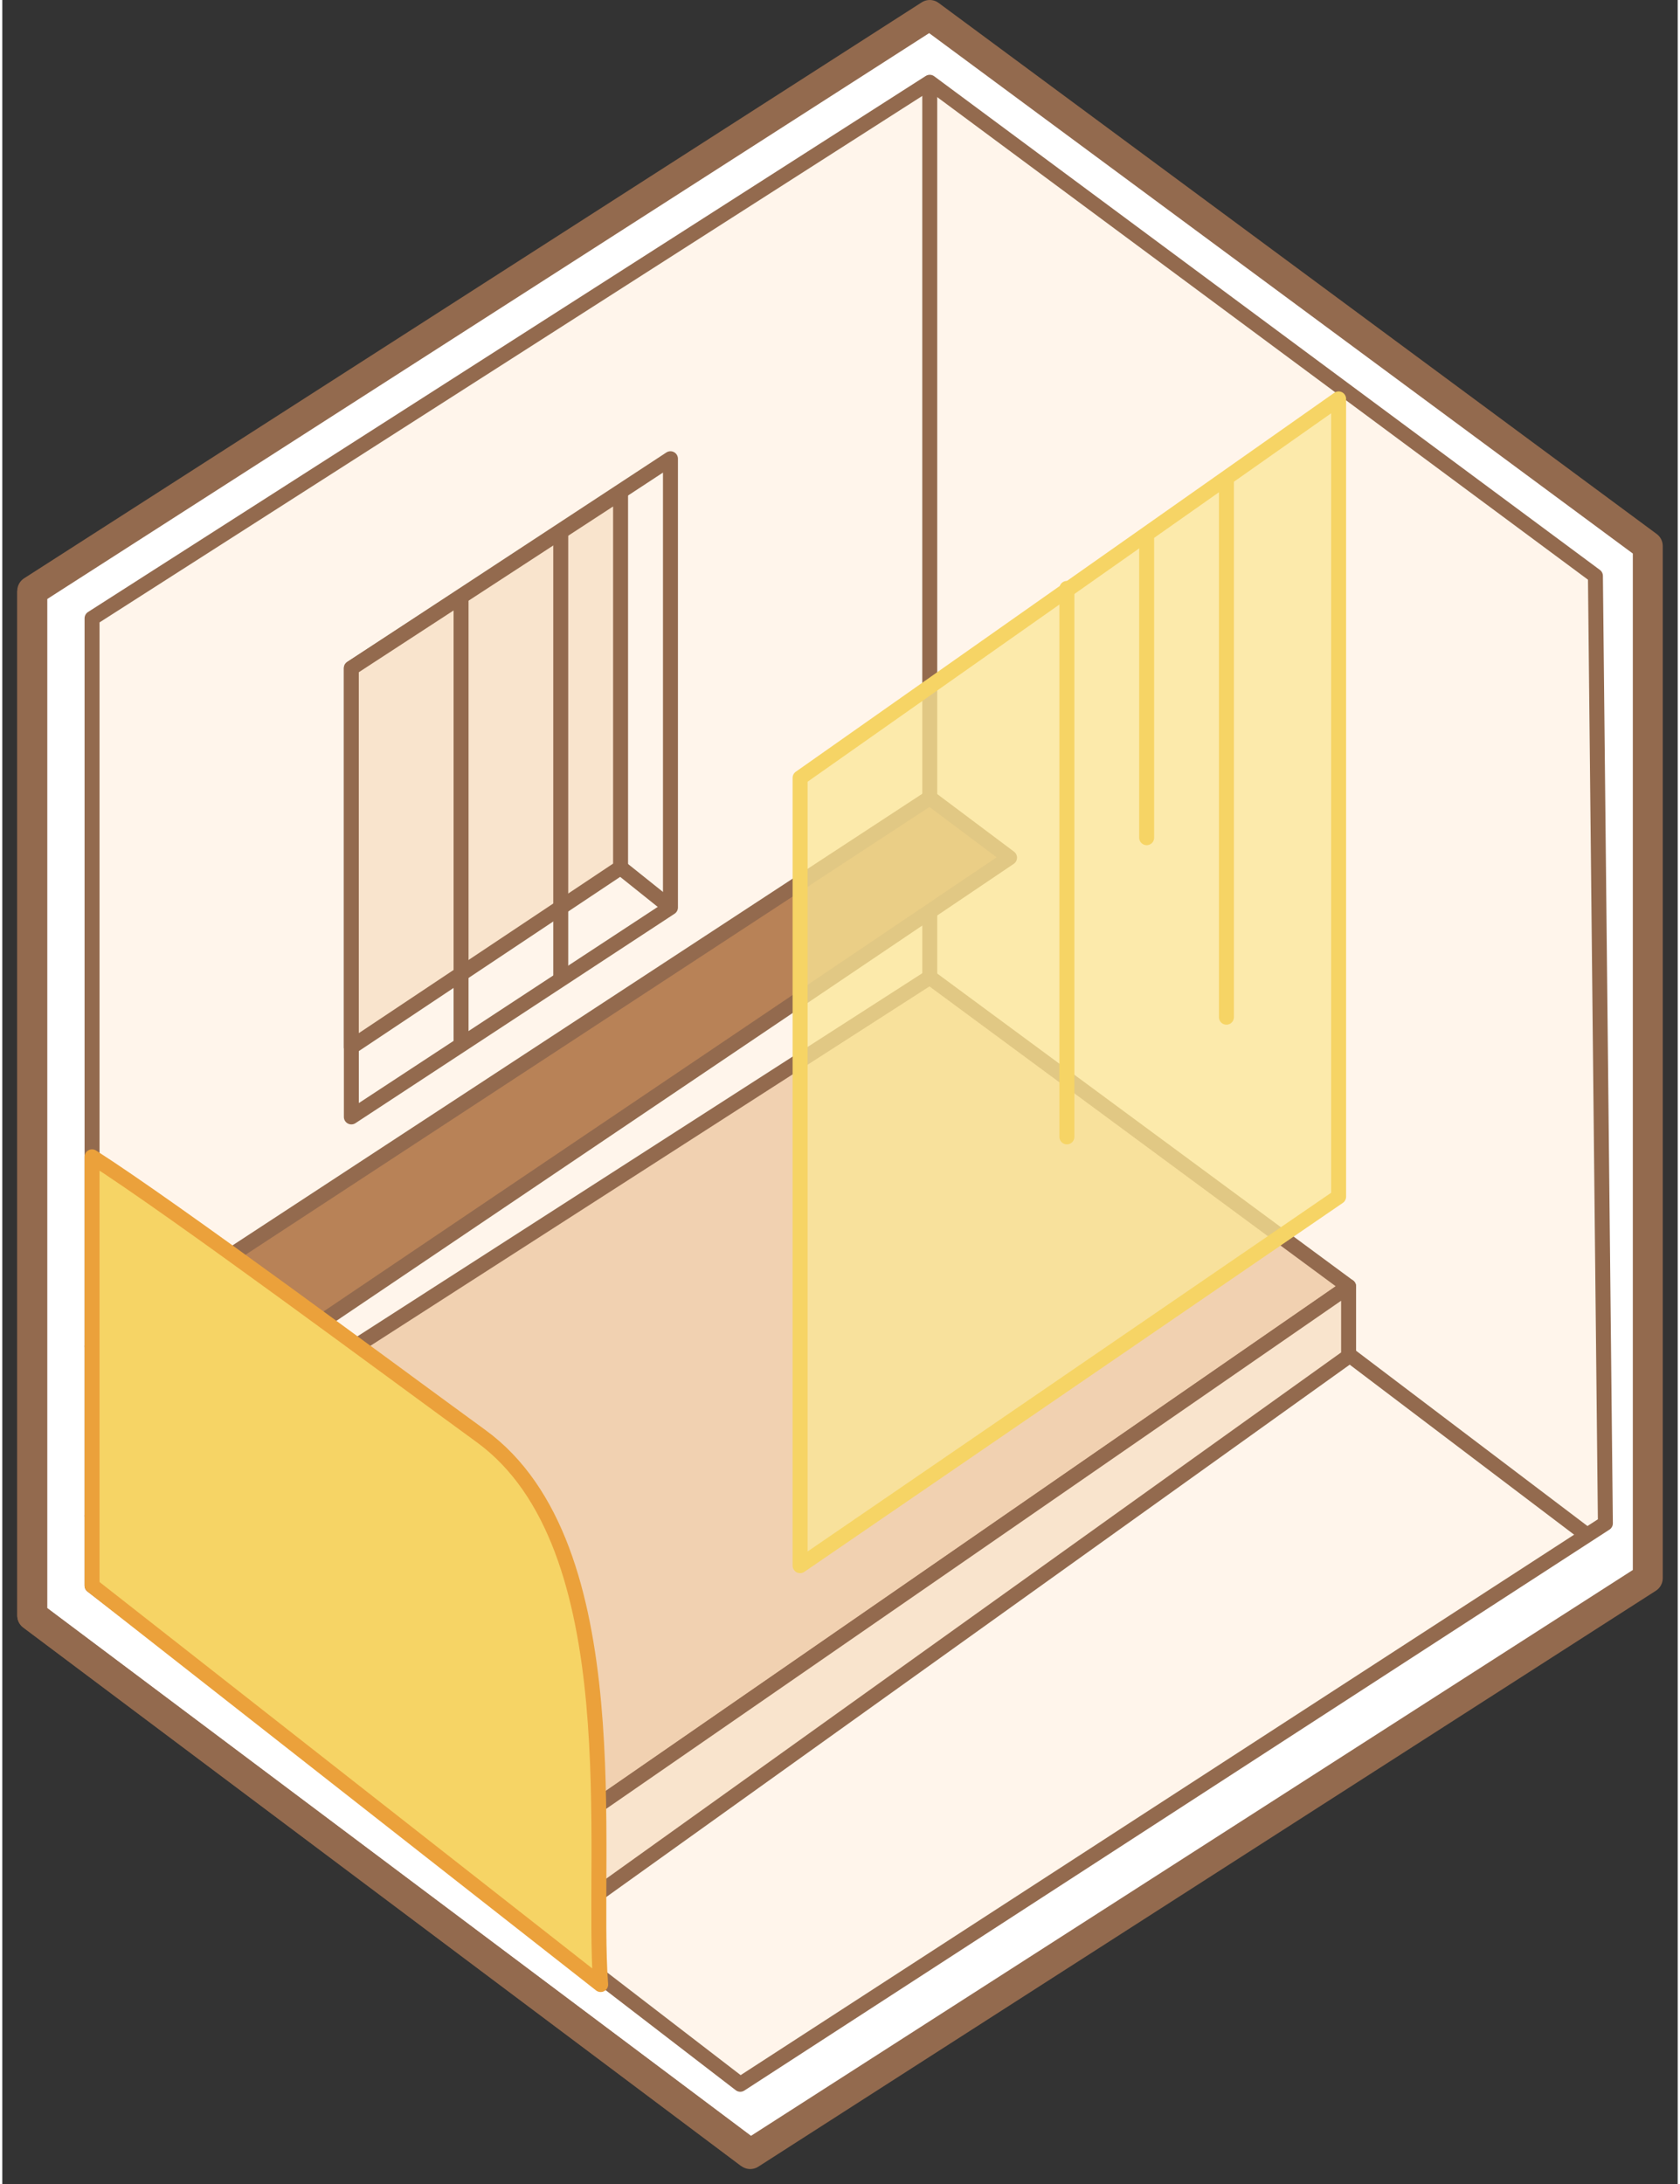 <svg width="1em" height="1.3em" class="w-full h-full z-0" viewBox="0 0 56 73"
    fill="none" xmlns="http://www.w3.org/2000/svg">
    <rect x="0" y="0" width="56" height="73" fill="#333333" stroke="none"/>
    <path d="m31 .5 24 17.75v34.5L25 72 1 54V19.75L31 .5Z" fill="#fff" stroke="#936A4E"
        stroke-linejoin="round"></path>
    <path d="M16 28.5 31 19" stroke="#936A4E" stroke-width=".5" stroke-linejoin="round">
    </path>
    <path d="M1 19.75V54l24 18" stroke="#936A4E" stroke-linejoin="round"></path>
    <path d="M3 53V20.667L31 2.75l22.25 16.5.333 31.667-28.916 18.75L3 53Z" fill="#FFF5EB"
        stroke="#936A4E" stroke-width=".5" stroke-linejoin="round"></path>
    <path d="m22.333 15.333-10.666 7v15l10.666-7v-15Z" stroke="#936A4E" stroke-width=".5"
        stroke-linejoin="round"></path>
    <path d="M20.666 29V16.467l-9 5.867V35l9-6Z" fill="#F9E4CD" stroke="#936A4E"
        stroke-width=".5" stroke-linejoin="round"></path>
    <path d="m20.666 29 1.667 1.333M3 52.667l28-18M31 2.75v31.917l22 16.666" stroke="#936A4E"
        stroke-width=".5" stroke-linejoin="round"></path>
    <path d="m3 45 28-18.333 2.667 2L6 47.333 3 45Z" fill="#B88257" stroke="#936A4E"
        stroke-width=".5" stroke-linejoin="round"></path>
    <path d="M18.666 17.667v15M15.334 20v15" stroke="#936A4E" stroke-width=".5"
        stroke-linejoin="round"></path>
    <path d="m31 32.667-28 18 15 11L45 43 31 32.667Z" fill="#F1D1B1" stroke="#936A4E"
        stroke-width=".5" stroke-linejoin="round"></path>
    <path d="M45 45.333V43L18 61.667v3l27-19.334Z" fill="#F9E4CD"></path>
    <path
        d="M45 43h.25a.25.25 0 0 0-.392-.206L45 43Zm0 2.333.145.204a.25.25 0 0 0 .105-.204H45ZM18 64.667h-.25l.395.203-.145-.203Zm0-3-.142-.206a.25.25 0 0 0-.108.206H18ZM44.75 43v2.333h.5V43h-.5Zm.105 2.13-27 19.333.29.407 27-19.333-.29-.407ZM18.25 64.667v-3h-.5v3h.5Zm-.108-2.795 27-18.666-.284-.412-27 18.667.284.411Z"
        fill="#936A4E"></path>
    <path
        d="M3 38.667V53l17 13.333C19.667 62 21.042 51.667 16 48c-2.933-2.133-10.222-7.556-13-9.333Z"
        fill="#F6D465" stroke="#EBA13B" stroke-width=".5" stroke-linejoin="round"></path>
    <path d="M44.666 13.333 26.666 26v26.333l18-12.333V13.333Z" fill="#FAE696"
        fill-opacity=".75" stroke="#F6D465" stroke-width=".5" stroke-linejoin="round">
    </path>
    <path d="M40.916 16v18m-5.332-14.333V38m2.666-20v10" stroke="#F6D465" stroke-width=".5"
        stroke-linecap="round" stroke-linejoin="round"></path>
</svg>